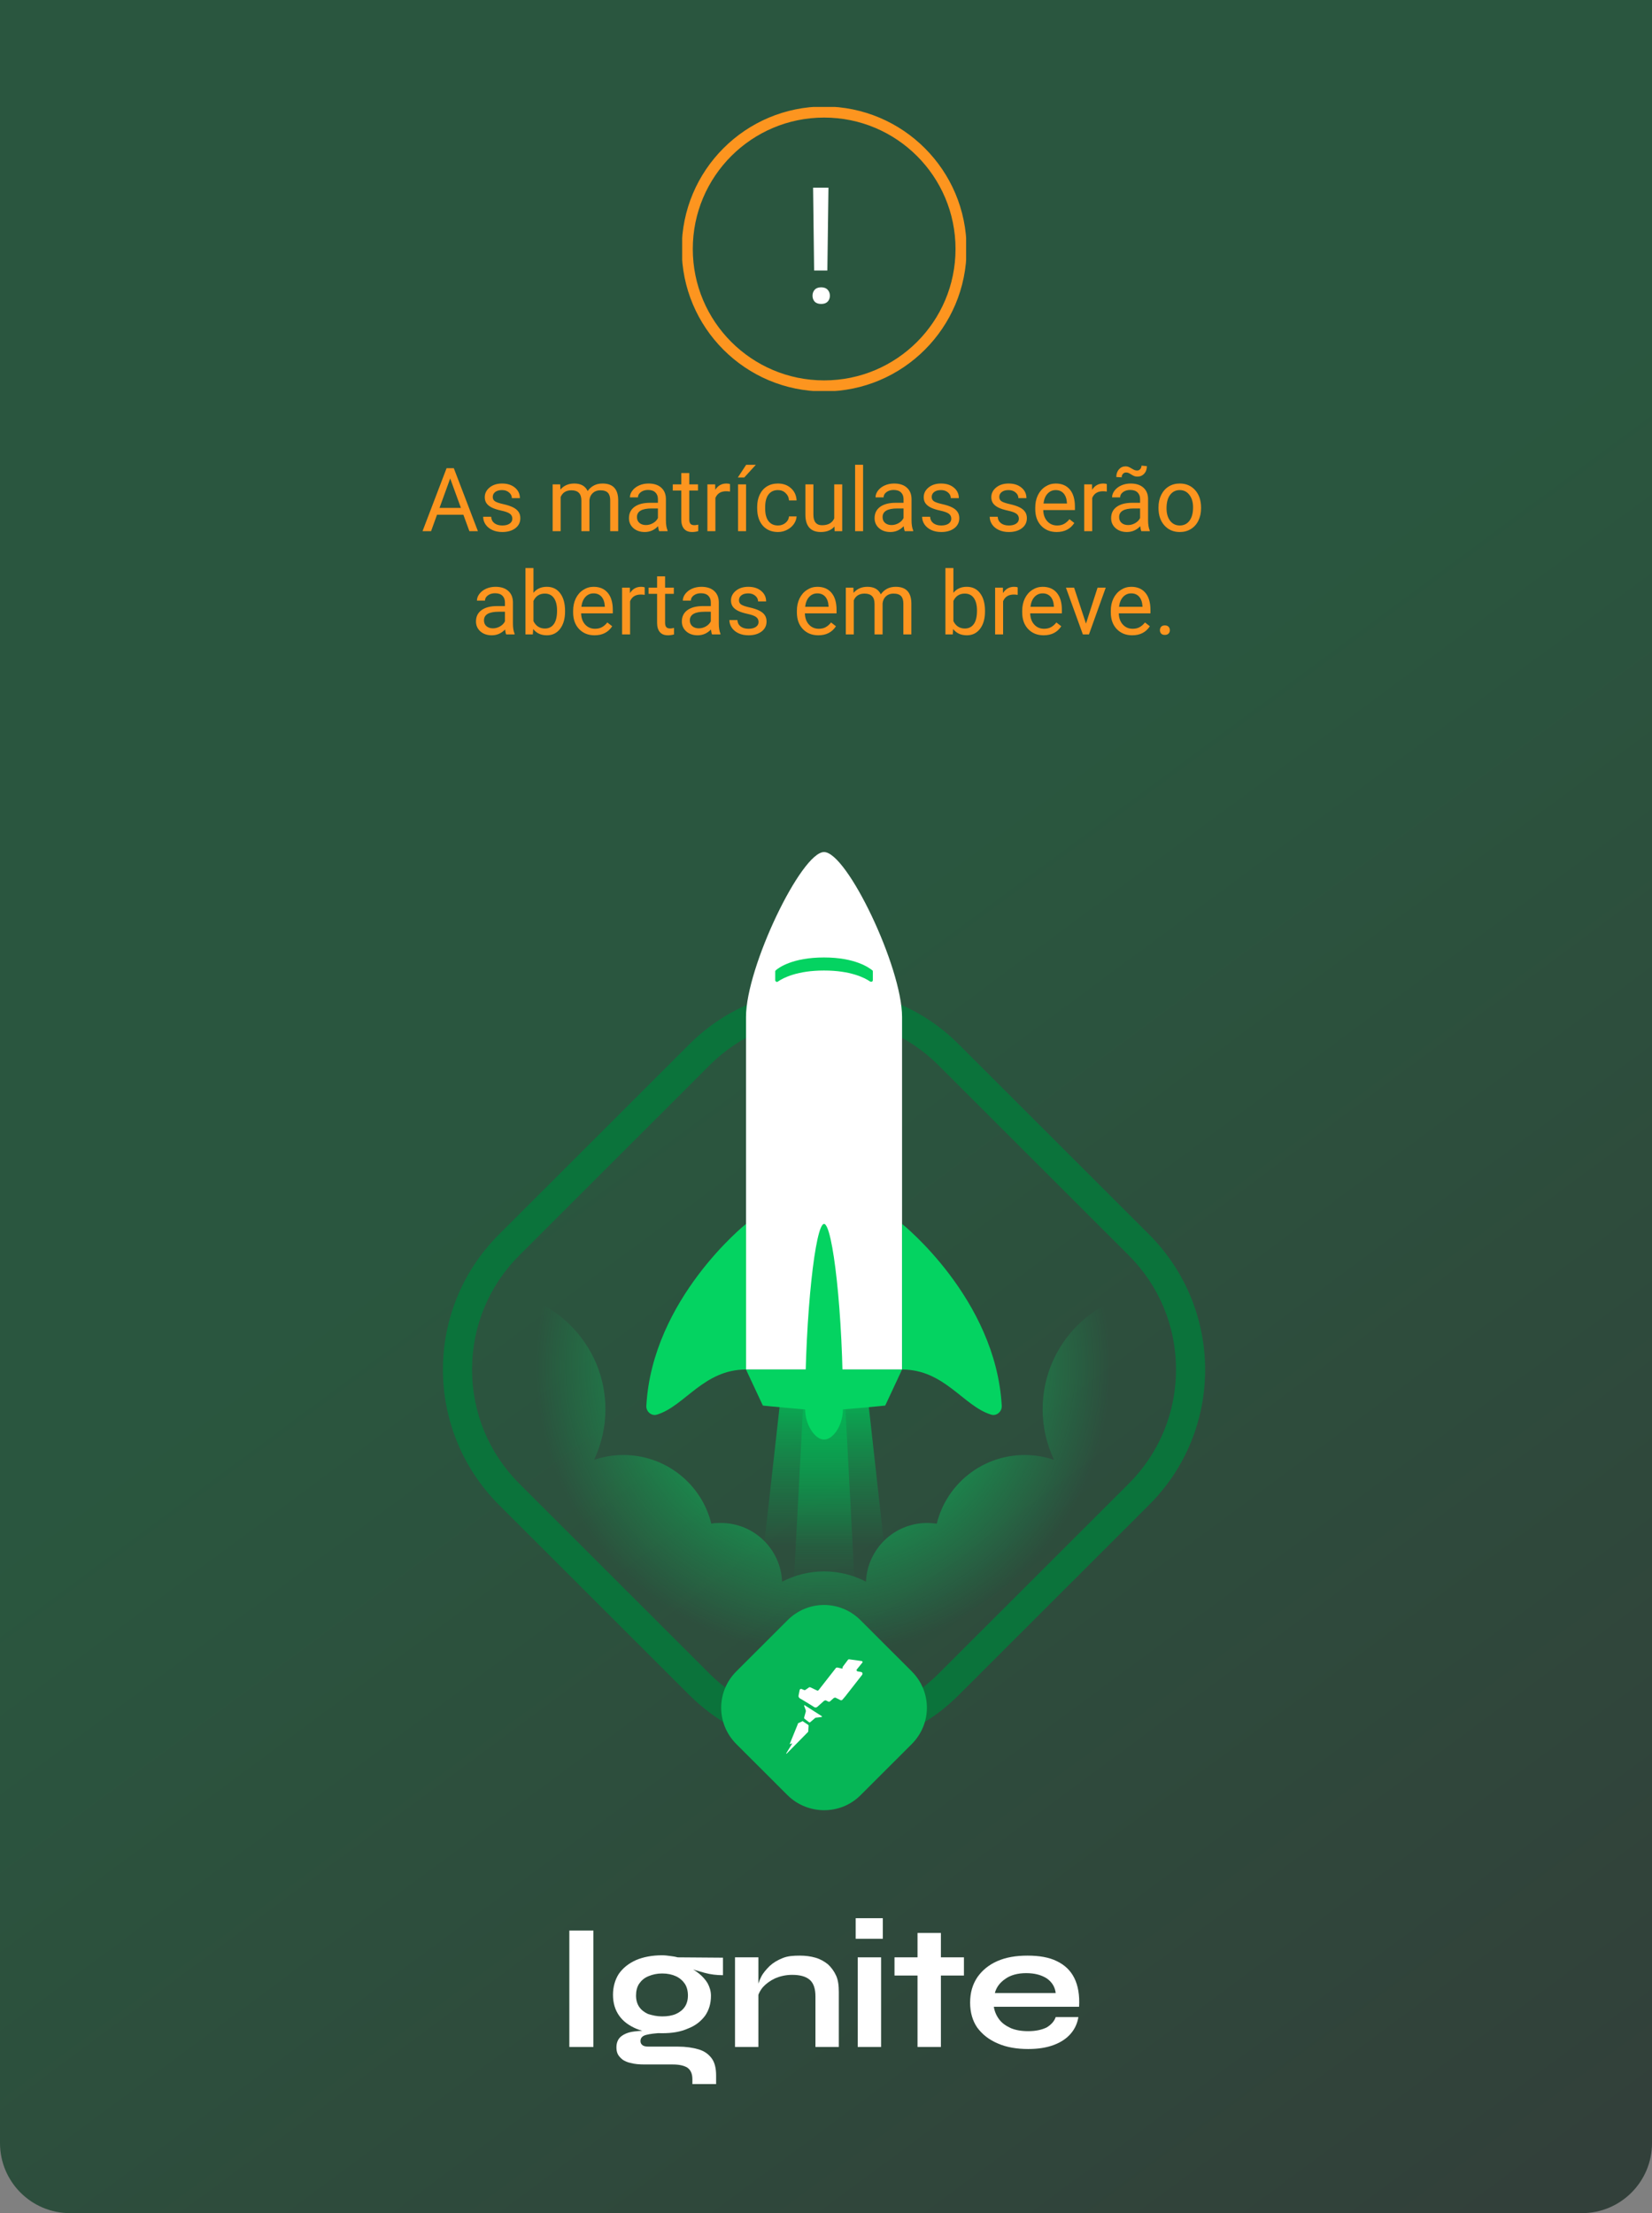 <svg width="448" height="600" viewBox="0 0 448 600" fill="none" xmlns="http://www.w3.org/2000/svg">
<rect x="0" y="0" width="448" height="600" fill="#808080" stroke="none"/>
<path d="M0 0H448V581C448 591.493 439.493 600 429 600H19C8.507 600 0 591.493 0 581V0Z" fill="url(#paint0_linear)"/>
<g clip-path="url(#clip0)">
<path d="M154.397 523.39H160.922V554.947H154.397V523.39Z" fill="white"/>
<path d="M179.564 551.223C176.954 551.223 174.624 550.851 172.573 550.013C170.616 549.175 169.031 548.058 167.913 546.476C166.794 544.893 166.235 543.031 166.235 540.797C166.235 538.656 166.794 536.701 167.82 535.119C168.938 533.536 170.43 532.326 172.48 531.395C174.438 530.558 176.861 530.092 179.564 530.092C180.31 530.092 181.056 530.185 181.708 530.278C182.454 530.371 183.107 530.464 183.759 530.651L196.063 530.744V535.491C194.385 535.491 192.707 535.305 191.03 534.84C189.352 534.374 187.767 533.909 186.555 533.443L186.369 533.071C187.487 533.629 188.513 534.188 189.538 535.026C190.47 535.77 191.309 536.701 191.869 537.632C192.428 538.656 192.801 539.773 192.801 541.076C192.801 543.217 192.241 544.986 191.216 546.476C190.097 547.965 188.606 549.175 186.649 549.92C184.598 550.851 182.268 551.223 179.564 551.223ZM187.767 564.907V563.697C187.767 562.207 187.301 561.183 186.369 560.532C185.437 559.973 184.132 559.694 182.454 559.694H174.904C173.412 559.694 172.201 559.601 171.175 559.322C170.15 559.136 169.404 558.763 168.845 558.391C168.286 557.925 167.82 557.46 167.54 556.901C167.26 556.343 167.167 555.691 167.167 555.04C167.167 553.736 167.633 552.712 168.472 552.061C169.311 551.409 170.43 550.944 171.921 550.758C173.319 550.571 174.904 550.478 176.675 550.571L179.751 551.13C177.7 551.223 176.209 551.409 175.183 551.689C174.158 551.968 173.692 552.526 173.692 553.364C173.692 553.83 173.878 554.202 174.251 554.481C174.624 554.76 175.183 554.853 175.929 554.853H183.852C185.996 554.853 187.86 555.133 189.445 555.598C191.03 556.064 192.148 556.901 192.987 558.018C193.826 559.136 194.199 560.718 194.199 562.673V565H187.767V564.907ZM179.564 546.662C180.963 546.662 182.174 546.476 183.293 546.01C184.318 545.545 185.157 544.893 185.716 544.055C186.276 543.217 186.555 542.194 186.555 540.983C186.555 539.773 186.276 538.656 185.716 537.818C185.157 536.981 184.318 536.236 183.293 535.77C182.268 535.305 181.056 535.026 179.564 535.026C178.166 535.026 176.954 535.305 175.836 535.77C174.717 536.236 173.972 536.887 173.319 537.818C172.76 538.656 172.48 539.773 172.48 540.983C172.48 542.194 172.76 543.217 173.319 544.055C173.878 544.893 174.717 545.545 175.743 546.01C176.954 546.382 178.166 546.662 179.564 546.662Z" fill="white"/>
<path d="M199.325 530.651H205.664V554.947H199.325V530.651ZM216.943 530.185C218.434 530.185 219.832 530.371 221.137 530.744C222.442 531.116 223.561 531.768 224.493 532.512C225.425 533.35 226.171 534.374 226.73 535.584C227.289 536.794 227.476 538.284 227.476 540.053V554.947H221.137V541.263C221.137 539.215 220.671 537.725 219.646 536.794C218.621 535.864 217.036 535.398 214.799 535.398C213.121 535.398 211.536 535.77 210.231 536.329C208.833 536.981 207.715 537.818 206.876 538.749C206.037 539.773 205.571 540.797 205.384 541.821L205.291 539.308C205.478 538.191 205.85 537.074 206.41 535.957C206.969 534.84 207.808 533.909 208.74 532.978C209.765 532.047 210.884 531.395 212.282 530.837C213.68 530.278 215.172 530.185 216.943 530.185Z" fill="white"/>
<path d="M239.407 520.039V525.624H232.043V520.039H239.407ZM232.603 530.651H238.941V554.947H232.603V530.651Z" fill="white"/>
<path d="M242.577 530.65H261.405V535.584H242.577V530.65ZM248.822 524.041H255.16V554.946H248.822V524.041Z" fill="white"/>
<path d="M286.293 546.848H292.445C292.166 548.524 291.513 550.013 290.394 551.316C289.276 552.619 287.784 553.643 285.827 554.388C283.87 555.133 281.539 555.505 278.836 555.505C275.76 555.505 272.964 555.04 270.633 554.016C268.21 552.992 266.439 551.595 265.041 549.734C263.736 547.872 263.083 545.545 263.083 542.938C263.083 540.239 263.736 538.005 265.041 536.05C266.346 534.188 268.117 532.699 270.447 531.675C272.777 530.651 275.48 530.185 278.65 530.185C281.819 530.185 284.522 530.651 286.573 531.675C288.717 532.699 290.301 534.188 291.327 536.236C292.352 538.284 292.818 540.89 292.632 544.055H269.515C269.701 545.265 270.167 546.383 270.913 547.406C271.659 548.43 272.684 549.175 274.082 549.827C275.387 550.385 276.972 550.665 278.836 550.665C280.887 550.665 282.565 550.292 283.87 549.641C285.081 548.896 285.92 547.965 286.293 546.848ZM278.277 534.933C275.946 534.933 273.989 535.491 272.591 536.515C271.099 537.539 270.167 538.842 269.794 540.332H286.293C286.107 538.749 285.361 537.446 283.963 536.422C282.565 535.491 280.7 534.933 278.277 534.933Z" fill="white"/>
<path d="M223.467 275.961C235.212 275.961 246.211 280.523 254.507 288.808L306.054 340.285C314.35 348.57 318.917 359.555 318.917 371.284C318.917 383.013 314.35 393.997 306.054 402.282L254.507 453.76C246.211 462.045 235.212 466.606 223.467 466.606C211.723 466.606 200.723 462.045 192.427 453.76L140.881 402.282C132.585 393.997 128.017 383.013 128.017 371.284C128.017 359.555 132.585 348.57 140.881 340.285L192.427 288.808C200.723 280.523 211.723 275.961 223.467 275.961ZM223.467 268.049C210.231 268.049 196.902 273.076 186.835 283.222L135.288 334.7C115.061 354.9 115.061 387.667 135.288 407.96L186.835 459.438C196.995 469.585 210.231 474.612 223.467 474.612C236.704 474.612 250.033 469.585 260.1 459.438L311.647 407.96C331.874 387.76 331.874 354.993 311.647 334.7L260.1 283.222C250.033 273.076 236.797 268.049 223.467 268.049Z" fill="#0B733B"/>
<path d="M311.74 407.96L260.1 459.438C239.873 479.638 207.062 479.638 186.742 459.438L135.195 407.96C119.722 392.508 116.086 369.794 124.196 350.897C126.712 350.246 129.322 349.967 132.026 349.967C149.829 349.967 164.184 364.395 164.184 382.082C164.184 387.016 163.066 391.577 161.108 395.766C163.625 394.928 166.235 394.463 169.031 394.463C180.59 394.463 190.284 402.375 192.894 413.08C193.733 412.894 194.571 412.894 195.504 412.894C204.452 412.894 211.723 419.969 212.095 428.812C215.544 427.044 219.366 426.02 223.467 426.02C227.569 426.02 231.484 427.044 234.839 428.812C235.212 419.969 242.483 412.894 251.431 412.894C252.27 412.894 253.202 412.987 254.041 413.08C256.651 402.375 266.345 394.463 277.904 394.463C280.7 394.463 283.31 394.928 285.827 395.766C283.869 391.577 282.751 387.016 282.751 382.082C282.751 364.302 297.106 349.967 314.909 349.967C317.612 349.967 320.222 350.339 322.739 350.897C330.849 369.701 327.213 392.508 311.74 407.96Z" fill="url(#paint1_radial)"/>
<path d="M235.026 376.125H223.467H212.002L202.308 462.697H223.467H244.627L235.026 376.125Z" fill="url(#paint2_linear)"/>
<path d="M228.967 376.125H223.468H218.061L213.494 462.697H223.468H233.535L228.967 376.125Z" fill="url(#paint3_linear)"/>
<path d="M223.467 231C217.315 231 202.308 262.185 202.308 275.682C202.308 299.699 202.308 371.284 202.308 371.284H223.467H244.627C244.627 371.284 244.627 299.699 244.627 275.682C244.627 262.278 229.713 231 223.467 231Z" fill="white"/>
<path d="M236.517 263.023C235.678 262.371 231.95 259.578 223.467 259.578C214.892 259.578 211.163 262.371 210.418 263.023C210.324 263.116 210.231 263.209 210.231 263.395V265.722C210.231 266.095 210.697 266.374 210.977 266.094C212.468 265.071 216.29 263.116 223.467 263.116C230.645 263.116 234.466 265.071 235.958 266.094C236.331 266.281 236.704 266.095 236.704 265.722V263.395C236.704 263.302 236.704 263.116 236.517 263.023Z" fill="#04D361"/>
<path d="M202.308 331.815C202.308 331.815 176.861 352.108 175.277 381.151C175.183 382.734 176.768 384.037 178.259 383.479C185.716 381.151 190.843 371.284 202.308 371.284V331.815Z" fill="#04D361"/>
<path d="M244.627 331.815C244.627 331.815 270.074 352.108 271.658 381.151C271.752 382.734 270.167 384.037 268.676 383.479C261.219 381.151 256.092 371.284 244.627 371.284V331.815Z" fill="#04D361"/>
<path d="M223.467 371.284H202.308L206.875 381.059C206.875 381.059 219.459 382.362 223.467 382.362C227.475 382.362 240.059 381.059 240.059 381.059L244.627 371.284H223.467Z" fill="#04D361"/>
<path d="M223.468 331.815C221.137 331.815 218.341 356.018 218.341 382.082C218.341 386.178 220.951 390.274 223.468 390.274C226.077 390.274 228.594 386.178 228.594 382.082C228.687 356.018 225.798 331.815 223.468 331.815Z" fill="#04D361"/>
<path d="M213.587 486.713L199.698 472.843C194.199 467.351 194.199 458.6 199.698 453.108L213.587 439.238C219.087 433.746 227.849 433.746 233.348 439.238L247.237 453.108C252.736 458.6 252.736 467.351 247.237 472.843L233.348 486.713C227.942 492.112 219.087 492.112 213.587 486.713Z" fill="#06B656"/>
<path d="M233.628 450.315L230.272 449.85C230.179 449.85 230.086 449.85 229.993 449.943L228.594 451.805C228.501 451.898 228.501 452.084 228.501 452.177C228.501 452.27 228.408 452.456 228.315 452.363L227.103 452.084C226.917 452.084 226.73 452.084 226.637 452.27L221.976 458.228C221.883 458.321 221.697 458.414 221.603 458.321L219.832 457.483C219.646 457.39 219.459 457.39 219.366 457.483L218.434 458.135C218.248 458.228 218.061 458.228 217.968 458.135L217.502 457.948C217.222 457.762 216.849 457.948 216.849 458.228L216.57 459.624C216.477 459.996 216.663 460.276 216.943 460.462L217.595 460.834L219.739 462.137L220.764 462.789C221.044 462.975 221.417 462.975 221.697 462.696L223.468 461.113C223.654 461.02 223.84 460.927 224.027 461.02L224.586 461.3C224.773 461.393 224.959 461.393 225.145 461.206L226.078 460.369C226.264 460.276 226.45 460.182 226.637 460.276L227.942 460.927C228.128 461.02 228.408 460.927 228.501 460.741L229.154 459.996L233.814 454.039C234.001 453.759 233.907 453.387 233.535 453.294L232.509 453.108C232.323 453.015 232.23 452.829 232.323 452.642L233.907 450.688C234.001 450.594 233.814 450.315 233.628 450.315Z" fill="white"/>
<path d="M218.248 462.323C218.155 462.23 218.061 462.323 218.061 462.417L218.527 463.72C218.527 463.813 218.527 463.906 218.527 463.999L218.061 465.675C218.061 465.768 218.061 465.861 218.155 465.954L219.366 466.885C219.46 466.978 219.646 466.978 219.739 466.885L221.044 465.768C221.137 465.675 221.231 465.675 221.324 465.675L222.815 465.488C222.908 465.488 222.908 465.302 222.908 465.302L218.248 462.323Z" fill="white"/>
<path d="M217.782 466.699C217.688 466.605 217.595 466.605 217.502 466.699L216.477 467.164C216.383 467.164 216.383 467.257 216.383 467.35L214.146 472.842C214.146 472.842 214.146 472.842 214.24 472.842L214.706 472.656C214.706 472.656 214.706 472.656 214.799 472.656V472.749L213.214 475.356C213.214 475.449 213.214 475.449 213.307 475.449L219.087 469.584C219.18 469.491 219.18 469.491 219.18 469.398L219.273 467.909C219.273 467.816 219.273 467.722 219.18 467.629L217.782 466.699Z" fill="white"/>
</g>
<path d="M125.66 139.547H118.512L116.906 144H114.586L121.102 126.938H123.07L129.598 144H127.289L125.66 139.547ZM119.191 137.695H124.992L122.086 129.715L119.191 137.695ZM138.938 140.637C138.938 140.051 138.715 139.598 138.27 139.277C137.832 138.949 137.062 138.668 135.961 138.434C134.867 138.199 133.996 137.918 133.348 137.59C132.707 137.262 132.23 136.871 131.918 136.418C131.613 135.965 131.461 135.426 131.461 134.801C131.461 133.762 131.898 132.883 132.773 132.164C133.656 131.445 134.781 131.086 136.148 131.086C137.586 131.086 138.75 131.457 139.641 132.199C140.539 132.941 140.988 133.891 140.988 135.047H138.809C138.809 134.453 138.555 133.941 138.047 133.512C137.547 133.082 136.914 132.867 136.148 132.867C135.359 132.867 134.742 133.039 134.297 133.383C133.852 133.727 133.629 134.176 133.629 134.73C133.629 135.254 133.836 135.648 134.25 135.914C134.664 136.18 135.41 136.434 136.488 136.676C137.574 136.918 138.453 137.207 139.125 137.543C139.797 137.879 140.293 138.285 140.613 138.762C140.941 139.23 141.105 139.805 141.105 140.484C141.105 141.617 140.652 142.527 139.746 143.215C138.84 143.895 137.664 144.234 136.219 144.234C135.203 144.234 134.305 144.055 133.523 143.695C132.742 143.336 132.129 142.836 131.684 142.195C131.246 141.547 131.027 140.848 131.027 140.098H133.195C133.234 140.824 133.523 141.402 134.062 141.832C134.609 142.254 135.328 142.465 136.219 142.465C137.039 142.465 137.695 142.301 138.188 141.973C138.688 141.637 138.938 141.191 138.938 140.637ZM151.922 131.32L151.98 132.727C152.91 131.633 154.164 131.086 155.742 131.086C157.516 131.086 158.723 131.766 159.363 133.125C159.785 132.516 160.332 132.023 161.004 131.648C161.684 131.273 162.484 131.086 163.406 131.086C166.188 131.086 167.602 132.559 167.648 135.504V144H165.48V135.633C165.48 134.727 165.273 134.051 164.859 133.605C164.445 133.152 163.75 132.926 162.773 132.926C161.969 132.926 161.301 133.168 160.77 133.652C160.238 134.129 159.93 134.773 159.844 135.586V144H157.664V135.691C157.664 133.848 156.762 132.926 154.957 132.926C153.535 132.926 152.562 133.531 152.039 134.742V144H149.871V131.32H151.922ZM178.758 144C178.633 143.75 178.531 143.305 178.453 142.664C177.445 143.711 176.242 144.234 174.844 144.234C173.594 144.234 172.566 143.883 171.762 143.18C170.965 142.469 170.566 141.57 170.566 140.484C170.566 139.164 171.066 138.141 172.066 137.414C173.074 136.68 174.488 136.312 176.309 136.312H178.418V135.316C178.418 134.559 178.191 133.957 177.738 133.512C177.285 133.059 176.617 132.832 175.734 132.832C174.961 132.832 174.312 133.027 173.789 133.418C173.266 133.809 173.004 134.281 173.004 134.836H170.824C170.824 134.203 171.047 133.594 171.492 133.008C171.945 132.414 172.555 131.945 173.32 131.602C174.094 131.258 174.941 131.086 175.863 131.086C177.324 131.086 178.469 131.453 179.297 132.188C180.125 132.914 180.555 133.918 180.586 135.199V141.035C180.586 142.199 180.734 143.125 181.031 143.812V144H178.758ZM175.16 142.348C175.84 142.348 176.484 142.172 177.094 141.82C177.703 141.469 178.145 141.012 178.418 140.449V137.848H176.719C174.062 137.848 172.734 138.625 172.734 140.18C172.734 140.859 172.961 141.391 173.414 141.773C173.867 142.156 174.449 142.348 175.16 142.348ZM186.926 128.25V131.32H189.293V132.996H186.926V140.859C186.926 141.367 187.031 141.75 187.242 142.008C187.453 142.258 187.812 142.383 188.32 142.383C188.57 142.383 188.914 142.336 189.352 142.242V144C188.781 144.156 188.227 144.234 187.688 144.234C186.719 144.234 185.988 143.941 185.496 143.355C185.004 142.77 184.758 141.938 184.758 140.859V132.996H182.449V131.32H184.758V128.25H186.926ZM197.965 133.266C197.637 133.211 197.281 133.184 196.898 133.184C195.477 133.184 194.512 133.789 194.004 135V144H191.836V131.32H193.945L193.98 132.785C194.691 131.652 195.699 131.086 197.004 131.086C197.426 131.086 197.746 131.141 197.965 131.25V133.266ZM202.324 144H200.145V131.32H202.324V144ZM202.348 126.012H204.973L201.832 129.457H200.086L202.348 126.012ZM210.984 142.465C211.758 142.465 212.434 142.23 213.012 141.762C213.59 141.293 213.91 140.707 213.973 140.004H216.023C215.984 140.73 215.734 141.422 215.273 142.078C214.812 142.734 214.195 143.258 213.422 143.648C212.656 144.039 211.844 144.234 210.984 144.234C209.258 144.234 207.883 143.66 206.859 142.512C205.844 141.355 205.336 139.777 205.336 137.777V137.414C205.336 136.18 205.562 135.082 206.016 134.121C206.469 133.16 207.117 132.414 207.961 131.883C208.812 131.352 209.816 131.086 210.973 131.086C212.395 131.086 213.574 131.512 214.512 132.363C215.457 133.215 215.961 134.32 216.023 135.68H213.973C213.91 134.859 213.598 134.188 213.035 133.664C212.48 133.133 211.793 132.867 210.973 132.867C209.871 132.867 209.016 133.266 208.406 134.062C207.805 134.852 207.504 135.996 207.504 137.496V137.906C207.504 139.367 207.805 140.492 208.406 141.281C209.008 142.07 209.867 142.465 210.984 142.465ZM226.289 142.746C225.445 143.738 224.207 144.234 222.574 144.234C221.223 144.234 220.191 143.844 219.48 143.062C218.777 142.273 218.422 141.109 218.414 139.57V131.32H220.582V139.512C220.582 141.434 221.363 142.395 222.926 142.395C224.582 142.395 225.684 141.777 226.23 140.543V131.32H228.398V144H226.336L226.289 142.746ZM234.059 144H231.891V126H234.059V144ZM245.367 144C245.242 143.75 245.141 143.305 245.062 142.664C244.055 143.711 242.852 144.234 241.453 144.234C240.203 144.234 239.176 143.883 238.371 143.18C237.574 142.469 237.176 141.57 237.176 140.484C237.176 139.164 237.676 138.141 238.676 137.414C239.684 136.68 241.098 136.312 242.918 136.312H245.027V135.316C245.027 134.559 244.801 133.957 244.348 133.512C243.895 133.059 243.227 132.832 242.344 132.832C241.57 132.832 240.922 133.027 240.398 133.418C239.875 133.809 239.613 134.281 239.613 134.836H237.434C237.434 134.203 237.656 133.594 238.102 133.008C238.555 132.414 239.164 131.945 239.93 131.602C240.703 131.258 241.551 131.086 242.473 131.086C243.934 131.086 245.078 131.453 245.906 132.188C246.734 132.914 247.164 133.918 247.195 135.199V141.035C247.195 142.199 247.344 143.125 247.641 143.812V144H245.367ZM241.77 142.348C242.449 142.348 243.094 142.172 243.703 141.82C244.312 141.469 244.754 141.012 245.027 140.449V137.848H243.328C240.672 137.848 239.344 138.625 239.344 140.18C239.344 140.859 239.57 141.391 240.023 141.773C240.477 142.156 241.059 142.348 241.77 142.348ZM257.977 140.637C257.977 140.051 257.754 139.598 257.309 139.277C256.871 138.949 256.102 138.668 255 138.434C253.906 138.199 253.035 137.918 252.387 137.59C251.746 137.262 251.27 136.871 250.957 136.418C250.652 135.965 250.5 135.426 250.5 134.801C250.5 133.762 250.938 132.883 251.812 132.164C252.695 131.445 253.82 131.086 255.188 131.086C256.625 131.086 257.789 131.457 258.68 132.199C259.578 132.941 260.027 133.891 260.027 135.047H257.848C257.848 134.453 257.594 133.941 257.086 133.512C256.586 133.082 255.953 132.867 255.188 132.867C254.398 132.867 253.781 133.039 253.336 133.383C252.891 133.727 252.668 134.176 252.668 134.73C252.668 135.254 252.875 135.648 253.289 135.914C253.703 136.18 254.449 136.434 255.527 136.676C256.613 136.918 257.492 137.207 258.164 137.543C258.836 137.879 259.332 138.285 259.652 138.762C259.98 139.23 260.145 139.805 260.145 140.484C260.145 141.617 259.691 142.527 258.785 143.215C257.879 143.895 256.703 144.234 255.258 144.234C254.242 144.234 253.344 144.055 252.562 143.695C251.781 143.336 251.168 142.836 250.723 142.195C250.285 141.547 250.066 140.848 250.066 140.098H252.234C252.273 140.824 252.562 141.402 253.102 141.832C253.648 142.254 254.367 142.465 255.258 142.465C256.078 142.465 256.734 142.301 257.227 141.973C257.727 141.637 257.977 141.191 257.977 140.637ZM276.305 140.637C276.305 140.051 276.082 139.598 275.637 139.277C275.199 138.949 274.43 138.668 273.328 138.434C272.234 138.199 271.363 137.918 270.715 137.59C270.074 137.262 269.598 136.871 269.285 136.418C268.98 135.965 268.828 135.426 268.828 134.801C268.828 133.762 269.266 132.883 270.141 132.164C271.023 131.445 272.148 131.086 273.516 131.086C274.953 131.086 276.117 131.457 277.008 132.199C277.906 132.941 278.355 133.891 278.355 135.047H276.176C276.176 134.453 275.922 133.941 275.414 133.512C274.914 133.082 274.281 132.867 273.516 132.867C272.727 132.867 272.109 133.039 271.664 133.383C271.219 133.727 270.996 134.176 270.996 134.73C270.996 135.254 271.203 135.648 271.617 135.914C272.031 136.18 272.777 136.434 273.855 136.676C274.941 136.918 275.82 137.207 276.492 137.543C277.164 137.879 277.66 138.285 277.98 138.762C278.309 139.23 278.473 139.805 278.473 140.484C278.473 141.617 278.02 142.527 277.113 143.215C276.207 143.895 275.031 144.234 273.586 144.234C272.57 144.234 271.672 144.055 270.891 143.695C270.109 143.336 269.496 142.836 269.051 142.195C268.613 141.547 268.395 140.848 268.395 140.098H270.562C270.602 140.824 270.891 141.402 271.43 141.832C271.977 142.254 272.695 142.465 273.586 142.465C274.406 142.465 275.062 142.301 275.555 141.973C276.055 141.637 276.305 141.191 276.305 140.637ZM286.559 144.234C284.84 144.234 283.441 143.672 282.363 142.547C281.285 141.414 280.746 139.902 280.746 138.012V137.613C280.746 136.355 280.984 135.234 281.461 134.25C281.945 133.258 282.617 132.484 283.477 131.93C284.344 131.367 285.281 131.086 286.289 131.086C287.938 131.086 289.219 131.629 290.133 132.715C291.047 133.801 291.504 135.355 291.504 137.379V138.281H282.914C282.945 139.531 283.309 140.543 284.004 141.316C284.707 142.082 285.598 142.465 286.676 142.465C287.441 142.465 288.09 142.309 288.621 141.996C289.152 141.684 289.617 141.27 290.016 140.754L291.34 141.785C290.277 143.418 288.684 144.234 286.559 144.234ZM286.289 132.867C285.414 132.867 284.68 133.188 284.086 133.828C283.492 134.461 283.125 135.352 282.984 136.5H289.336V136.336C289.273 135.234 288.977 134.383 288.445 133.781C287.914 133.172 287.195 132.867 286.289 132.867ZM300.152 133.266C299.824 133.211 299.469 133.184 299.086 133.184C297.664 133.184 296.699 133.789 296.191 135V144H294.023V131.32H296.133L296.168 132.785C296.879 131.652 297.887 131.086 299.191 131.086C299.613 131.086 299.934 131.141 300.152 131.25V133.266ZM309.516 144C309.391 143.75 309.289 143.305 309.211 142.664C308.203 143.711 307 144.234 305.602 144.234C304.352 144.234 303.324 143.883 302.52 143.18C301.723 142.469 301.324 141.57 301.324 140.484C301.324 139.164 301.824 138.141 302.824 137.414C303.832 136.68 305.246 136.312 307.066 136.312H309.176V135.316C309.176 134.559 308.949 133.957 308.496 133.512C308.043 133.059 307.375 132.832 306.492 132.832C305.719 132.832 305.07 133.027 304.547 133.418C304.023 133.809 303.762 134.281 303.762 134.836H301.582C301.582 134.203 301.805 133.594 302.25 133.008C302.703 132.414 303.312 131.945 304.078 131.602C304.852 131.258 305.699 131.086 306.621 131.086C308.082 131.086 309.227 131.453 310.055 132.188C310.883 132.914 311.312 133.918 311.344 135.199V141.035C311.344 142.199 311.492 143.125 311.789 143.812V144H309.516ZM305.918 142.348C306.598 142.348 307.242 142.172 307.852 141.82C308.461 141.469 308.902 141.012 309.176 140.449V137.848H307.477C304.82 137.848 303.492 138.625 303.492 140.18C303.492 140.859 303.719 141.391 304.172 141.773C304.625 142.156 305.207 142.348 305.918 142.348ZM311.016 126.375C311.016 127.219 310.773 127.902 310.289 128.426C309.812 128.949 309.215 129.211 308.496 129.211C308.176 129.211 307.898 129.172 307.664 129.094C307.43 129.016 307.121 128.855 306.738 128.613C306.363 128.371 306.09 128.227 305.918 128.18C305.754 128.125 305.562 128.098 305.344 128.098C305.023 128.098 304.75 128.223 304.523 128.473C304.297 128.715 304.184 129.027 304.184 129.41L302.73 129.328C302.73 128.492 302.965 127.801 303.434 127.254C303.91 126.707 304.512 126.434 305.238 126.434C305.512 126.434 305.758 126.473 305.977 126.551C306.195 126.629 306.492 126.781 306.867 127.008C307.242 127.234 307.527 127.383 307.723 127.453C307.926 127.523 308.148 127.559 308.391 127.559C308.727 127.559 309.004 127.426 309.223 127.16C309.449 126.895 309.562 126.586 309.562 126.234L311.016 126.375ZM314.168 137.543C314.168 136.301 314.41 135.184 314.895 134.191C315.387 133.199 316.066 132.434 316.934 131.895C317.809 131.355 318.805 131.086 319.922 131.086C321.648 131.086 323.043 131.684 324.105 132.879C325.176 134.074 325.711 135.664 325.711 137.648V137.801C325.711 139.035 325.473 140.145 324.996 141.129C324.527 142.105 323.852 142.867 322.969 143.414C322.094 143.961 321.086 144.234 319.945 144.234C318.227 144.234 316.832 143.637 315.762 142.441C314.699 141.246 314.168 139.664 314.168 137.695V137.543ZM316.348 137.801C316.348 139.207 316.672 140.336 317.32 141.188C317.977 142.039 318.852 142.465 319.945 142.465C321.047 142.465 321.922 142.035 322.57 141.176C323.219 140.309 323.543 139.098 323.543 137.543C323.543 136.152 323.211 135.027 322.547 134.168C321.891 133.301 321.016 132.867 319.922 132.867C318.852 132.867 317.988 133.293 317.332 134.145C316.676 134.996 316.348 136.215 316.348 137.801ZM137.273 172C137.148 171.75 137.047 171.305 136.969 170.664C135.961 171.711 134.758 172.234 133.359 172.234C132.109 172.234 131.082 171.883 130.277 171.18C129.48 170.469 129.082 169.57 129.082 168.484C129.082 167.164 129.582 166.141 130.582 165.414C131.59 164.68 133.004 164.312 134.824 164.312H136.934V163.316C136.934 162.559 136.707 161.957 136.254 161.512C135.801 161.059 135.133 160.832 134.25 160.832C133.477 160.832 132.828 161.027 132.305 161.418C131.781 161.809 131.52 162.281 131.52 162.836H129.34C129.34 162.203 129.562 161.594 130.008 161.008C130.461 160.414 131.07 159.945 131.836 159.602C132.609 159.258 133.457 159.086 134.379 159.086C135.84 159.086 136.984 159.453 137.812 160.188C138.641 160.914 139.07 161.918 139.102 163.199V169.035C139.102 170.199 139.25 171.125 139.547 171.812V172H137.273ZM133.676 170.348C134.355 170.348 135 170.172 135.609 169.82C136.219 169.469 136.66 169.012 136.934 168.449V165.848H135.234C132.578 165.848 131.25 166.625 131.25 168.18C131.25 168.859 131.477 169.391 131.93 169.773C132.383 170.156 132.965 170.348 133.676 170.348ZM153.234 165.801C153.234 167.738 152.789 169.297 151.898 170.477C151.008 171.648 149.812 172.234 148.312 172.234C146.711 172.234 145.473 171.668 144.598 170.535L144.492 172H142.5V154H144.668V160.715C145.543 159.629 146.75 159.086 148.289 159.086C149.828 159.086 151.035 159.668 151.91 160.832C152.793 161.996 153.234 163.59 153.234 165.613V165.801ZM151.066 165.555C151.066 164.078 150.781 162.938 150.211 162.133C149.641 161.328 148.82 160.926 147.75 160.926C146.32 160.926 145.293 161.59 144.668 162.918V168.402C145.332 169.73 146.367 170.395 147.773 170.395C148.812 170.395 149.621 169.992 150.199 169.188C150.777 168.383 151.066 167.172 151.066 165.555ZM161.238 172.234C159.52 172.234 158.121 171.672 157.043 170.547C155.965 169.414 155.426 167.902 155.426 166.012V165.613C155.426 164.355 155.664 163.234 156.141 162.25C156.625 161.258 157.297 160.484 158.156 159.93C159.023 159.367 159.961 159.086 160.969 159.086C162.617 159.086 163.898 159.629 164.812 160.715C165.727 161.801 166.184 163.355 166.184 165.379V166.281H157.594C157.625 167.531 157.988 168.543 158.684 169.316C159.387 170.082 160.277 170.465 161.355 170.465C162.121 170.465 162.77 170.309 163.301 169.996C163.832 169.684 164.297 169.27 164.695 168.754L166.02 169.785C164.957 171.418 163.363 172.234 161.238 172.234ZM160.969 160.867C160.094 160.867 159.359 161.188 158.766 161.828C158.172 162.461 157.805 163.352 157.664 164.5H164.016V164.336C163.953 163.234 163.656 162.383 163.125 161.781C162.594 161.172 161.875 160.867 160.969 160.867ZM174.832 161.266C174.504 161.211 174.148 161.184 173.766 161.184C172.344 161.184 171.379 161.789 170.871 163V172H168.703V159.32H170.812L170.848 160.785C171.559 159.652 172.566 159.086 173.871 159.086C174.293 159.086 174.613 159.141 174.832 159.25V161.266ZM180.363 156.25V159.32H182.73V160.996H180.363V168.859C180.363 169.367 180.469 169.75 180.68 170.008C180.891 170.258 181.25 170.383 181.758 170.383C182.008 170.383 182.352 170.336 182.789 170.242V172C182.219 172.156 181.664 172.234 181.125 172.234C180.156 172.234 179.426 171.941 178.934 171.355C178.441 170.77 178.195 169.938 178.195 168.859V160.996H175.887V159.32H178.195V156.25H180.363ZM193.102 172C192.977 171.75 192.875 171.305 192.797 170.664C191.789 171.711 190.586 172.234 189.188 172.234C187.938 172.234 186.91 171.883 186.105 171.18C185.309 170.469 184.91 169.57 184.91 168.484C184.91 167.164 185.41 166.141 186.41 165.414C187.418 164.68 188.832 164.312 190.652 164.312H192.762V163.316C192.762 162.559 192.535 161.957 192.082 161.512C191.629 161.059 190.961 160.832 190.078 160.832C189.305 160.832 188.656 161.027 188.133 161.418C187.609 161.809 187.348 162.281 187.348 162.836H185.168C185.168 162.203 185.391 161.594 185.836 161.008C186.289 160.414 186.898 159.945 187.664 159.602C188.438 159.258 189.285 159.086 190.207 159.086C191.668 159.086 192.812 159.453 193.641 160.188C194.469 160.914 194.898 161.918 194.93 163.199V169.035C194.93 170.199 195.078 171.125 195.375 171.812V172H193.102ZM189.504 170.348C190.184 170.348 190.828 170.172 191.438 169.82C192.047 169.469 192.488 169.012 192.762 168.449V165.848H191.062C188.406 165.848 187.078 166.625 187.078 168.18C187.078 168.859 187.305 169.391 187.758 169.773C188.211 170.156 188.793 170.348 189.504 170.348ZM205.711 168.637C205.711 168.051 205.488 167.598 205.043 167.277C204.605 166.949 203.836 166.668 202.734 166.434C201.641 166.199 200.77 165.918 200.121 165.59C199.48 165.262 199.004 164.871 198.691 164.418C198.387 163.965 198.234 163.426 198.234 162.801C198.234 161.762 198.672 160.883 199.547 160.164C200.43 159.445 201.555 159.086 202.922 159.086C204.359 159.086 205.523 159.457 206.414 160.199C207.312 160.941 207.762 161.891 207.762 163.047H205.582C205.582 162.453 205.328 161.941 204.82 161.512C204.32 161.082 203.688 160.867 202.922 160.867C202.133 160.867 201.516 161.039 201.07 161.383C200.625 161.727 200.402 162.176 200.402 162.73C200.402 163.254 200.609 163.648 201.023 163.914C201.438 164.18 202.184 164.434 203.262 164.676C204.348 164.918 205.227 165.207 205.898 165.543C206.57 165.879 207.066 166.285 207.387 166.762C207.715 167.23 207.879 167.805 207.879 168.484C207.879 169.617 207.426 170.527 206.52 171.215C205.613 171.895 204.438 172.234 202.992 172.234C201.977 172.234 201.078 172.055 200.297 171.695C199.516 171.336 198.902 170.836 198.457 170.195C198.02 169.547 197.801 168.848 197.801 168.098H199.969C200.008 168.824 200.297 169.402 200.836 169.832C201.383 170.254 202.102 170.465 202.992 170.465C203.812 170.465 204.469 170.301 204.961 169.973C205.461 169.637 205.711 169.191 205.711 168.637ZM221.918 172.234C220.199 172.234 218.801 171.672 217.723 170.547C216.645 169.414 216.105 167.902 216.105 166.012V165.613C216.105 164.355 216.344 163.234 216.82 162.25C217.305 161.258 217.977 160.484 218.836 159.93C219.703 159.367 220.641 159.086 221.648 159.086C223.297 159.086 224.578 159.629 225.492 160.715C226.406 161.801 226.863 163.355 226.863 165.379V166.281H218.273C218.305 167.531 218.668 168.543 219.363 169.316C220.066 170.082 220.957 170.465 222.035 170.465C222.801 170.465 223.449 170.309 223.98 169.996C224.512 169.684 224.977 169.27 225.375 168.754L226.699 169.785C225.637 171.418 224.043 172.234 221.918 172.234ZM221.648 160.867C220.773 160.867 220.039 161.188 219.445 161.828C218.852 162.461 218.484 163.352 218.344 164.5H224.695V164.336C224.633 163.234 224.336 162.383 223.805 161.781C223.273 161.172 222.555 160.867 221.648 160.867ZM231.422 159.32L231.48 160.727C232.41 159.633 233.664 159.086 235.242 159.086C237.016 159.086 238.223 159.766 238.863 161.125C239.285 160.516 239.832 160.023 240.504 159.648C241.184 159.273 241.984 159.086 242.906 159.086C245.688 159.086 247.102 160.559 247.148 163.504V172H244.98V163.633C244.98 162.727 244.773 162.051 244.359 161.605C243.945 161.152 243.25 160.926 242.273 160.926C241.469 160.926 240.801 161.168 240.27 161.652C239.738 162.129 239.43 162.773 239.344 163.586V172H237.164V163.691C237.164 161.848 236.262 160.926 234.457 160.926C233.035 160.926 232.062 161.531 231.539 162.742V172H229.371V159.32H231.422ZM267.117 165.801C267.117 167.738 266.672 169.297 265.781 170.477C264.891 171.648 263.695 172.234 262.195 172.234C260.594 172.234 259.355 171.668 258.48 170.535L258.375 172H256.383V154H258.551V160.715C259.426 159.629 260.633 159.086 262.172 159.086C263.711 159.086 264.918 159.668 265.793 160.832C266.676 161.996 267.117 163.59 267.117 165.613V165.801ZM264.949 165.555C264.949 164.078 264.664 162.938 264.094 162.133C263.523 161.328 262.703 160.926 261.633 160.926C260.203 160.926 259.176 161.59 258.551 162.918V168.402C259.215 169.73 260.25 170.395 261.656 170.395C262.695 170.395 263.504 169.992 264.082 169.188C264.66 168.383 264.949 167.172 264.949 165.555ZM275.988 161.266C275.66 161.211 275.305 161.184 274.922 161.184C273.5 161.184 272.535 161.789 272.027 163V172H269.859V159.32H271.969L272.004 160.785C272.715 159.652 273.723 159.086 275.027 159.086C275.449 159.086 275.77 159.141 275.988 159.25V161.266ZM283.02 172.234C281.301 172.234 279.902 171.672 278.824 170.547C277.746 169.414 277.207 167.902 277.207 166.012V165.613C277.207 164.355 277.445 163.234 277.922 162.25C278.406 161.258 279.078 160.484 279.938 159.93C280.805 159.367 281.742 159.086 282.75 159.086C284.398 159.086 285.68 159.629 286.594 160.715C287.508 161.801 287.965 163.355 287.965 165.379V166.281H279.375C279.406 167.531 279.77 168.543 280.465 169.316C281.168 170.082 282.059 170.465 283.137 170.465C283.902 170.465 284.551 170.309 285.082 169.996C285.613 169.684 286.078 169.27 286.477 168.754L287.801 169.785C286.738 171.418 285.145 172.234 283.02 172.234ZM282.75 160.867C281.875 160.867 281.141 161.188 280.547 161.828C279.953 162.461 279.586 163.352 279.445 164.5H285.797V164.336C285.734 163.234 285.438 162.383 284.906 161.781C284.375 161.172 283.656 160.867 282.75 160.867ZM294.504 169.059L297.645 159.32H299.859L295.312 172H293.66L289.066 159.32H291.281L294.504 169.059ZM307.043 172.234C305.324 172.234 303.926 171.672 302.848 170.547C301.77 169.414 301.23 167.902 301.23 166.012V165.613C301.23 164.355 301.469 163.234 301.945 162.25C302.43 161.258 303.102 160.484 303.961 159.93C304.828 159.367 305.766 159.086 306.773 159.086C308.422 159.086 309.703 159.629 310.617 160.715C311.531 161.801 311.988 163.355 311.988 165.379V166.281H303.398C303.43 167.531 303.793 168.543 304.488 169.316C305.191 170.082 306.082 170.465 307.16 170.465C307.926 170.465 308.574 170.309 309.105 169.996C309.637 169.684 310.102 169.27 310.5 168.754L311.824 169.785C310.762 171.418 309.168 172.234 307.043 172.234ZM306.773 160.867C305.898 160.867 305.164 161.188 304.57 161.828C303.977 162.461 303.609 163.352 303.469 164.5H309.82V164.336C309.758 163.234 309.461 162.383 308.93 161.781C308.398 161.172 307.68 160.867 306.773 160.867ZM314.555 170.863C314.555 170.488 314.664 170.176 314.883 169.926C315.109 169.676 315.445 169.551 315.891 169.551C316.336 169.551 316.672 169.676 316.898 169.926C317.133 170.176 317.25 170.488 317.25 170.863C317.25 171.223 317.133 171.523 316.898 171.766C316.672 172.008 316.336 172.129 315.891 172.129C315.445 172.129 315.109 172.008 314.883 171.766C314.664 171.523 314.555 171.223 314.555 170.863Z" fill="#FD951F"/>
<g clip-path="url(#clip1)">
<path d="M224.367 73.337H220.779L220.499 50.884H224.668L224.367 73.337ZM220.346 80.168C220.346 79.525 220.541 78.987 220.928 78.556C221.327 78.113 221.916 77.891 222.688 77.891C223.461 77.891 224.05 78.113 224.451 78.556C224.851 78.987 225.053 79.525 225.053 80.17C225.053 80.811 224.851 81.35 224.451 81.779C224.048 82.196 223.461 82.403 222.689 82.403C221.916 82.403 221.327 82.196 220.928 81.779C220.541 81.35 220.346 80.813 220.346 80.168V80.168Z" fill="white"/>
<path d="M223.5 104.625C244.003 104.625 260.625 88.003 260.625 67.5C260.625 46.996 244.003 30.375 223.5 30.375C202.996 30.375 186.375 46.996 186.375 67.5C186.375 88.003 202.996 104.625 223.5 104.625Z" stroke="#FD951F" stroke-width="3"/>
</g>
<defs>
<linearGradient id="paint0_linear" x1="-1.26928e-06" y1="8" x2="433.5" y2="594" gradientUnits="userSpaceOnUse">
<stop offset="0.128" stop-color="#064523" stop-opacity="0.7"/>
<stop offset="0.462" stop-color="#064523" stop-opacity="0.7"/>
<stop offset="0.989" stop-color="#11251C" stop-opacity="0.7"/>
</linearGradient>
<radialGradient id="paint1_radial" cx="0" cy="0" r="1" gradientUnits="userSpaceOnUse" gradientTransform="translate(223.203 370.537) scale(133.43 133.251)">
<stop stop-color="#68E5A0"/>
<stop offset="0.006" stop-color="#04D361"/>
<stop offset="0.584" stop-color="#04D361" stop-opacity="0"/>
</radialGradient>
<linearGradient id="paint2_linear" x1="223.487" y1="376.139" x2="223.487" y2="489.616" gradientUnits="userSpaceOnUse">
<stop stop-color="#06B656"/>
<stop offset="0.38" stop-color="#08994A" stop-opacity="0"/>
</linearGradient>
<linearGradient id="paint3_linear" x1="223.487" y1="376.139" x2="223.487" y2="489.616" gradientUnits="userSpaceOnUse">
<stop stop-color="#06B656"/>
<stop offset="0.463" stop-color="#08994A" stop-opacity="0"/>
</linearGradient>
<clipPath id="clip0">
<rect width="207" height="334" fill="white" transform="translate(120 231)"/>
</clipPath>
<clipPath id="clip1">
<rect width="77" height="77" fill="white" transform="translate(185 29)"/>
</clipPath>
</defs>
</svg>
